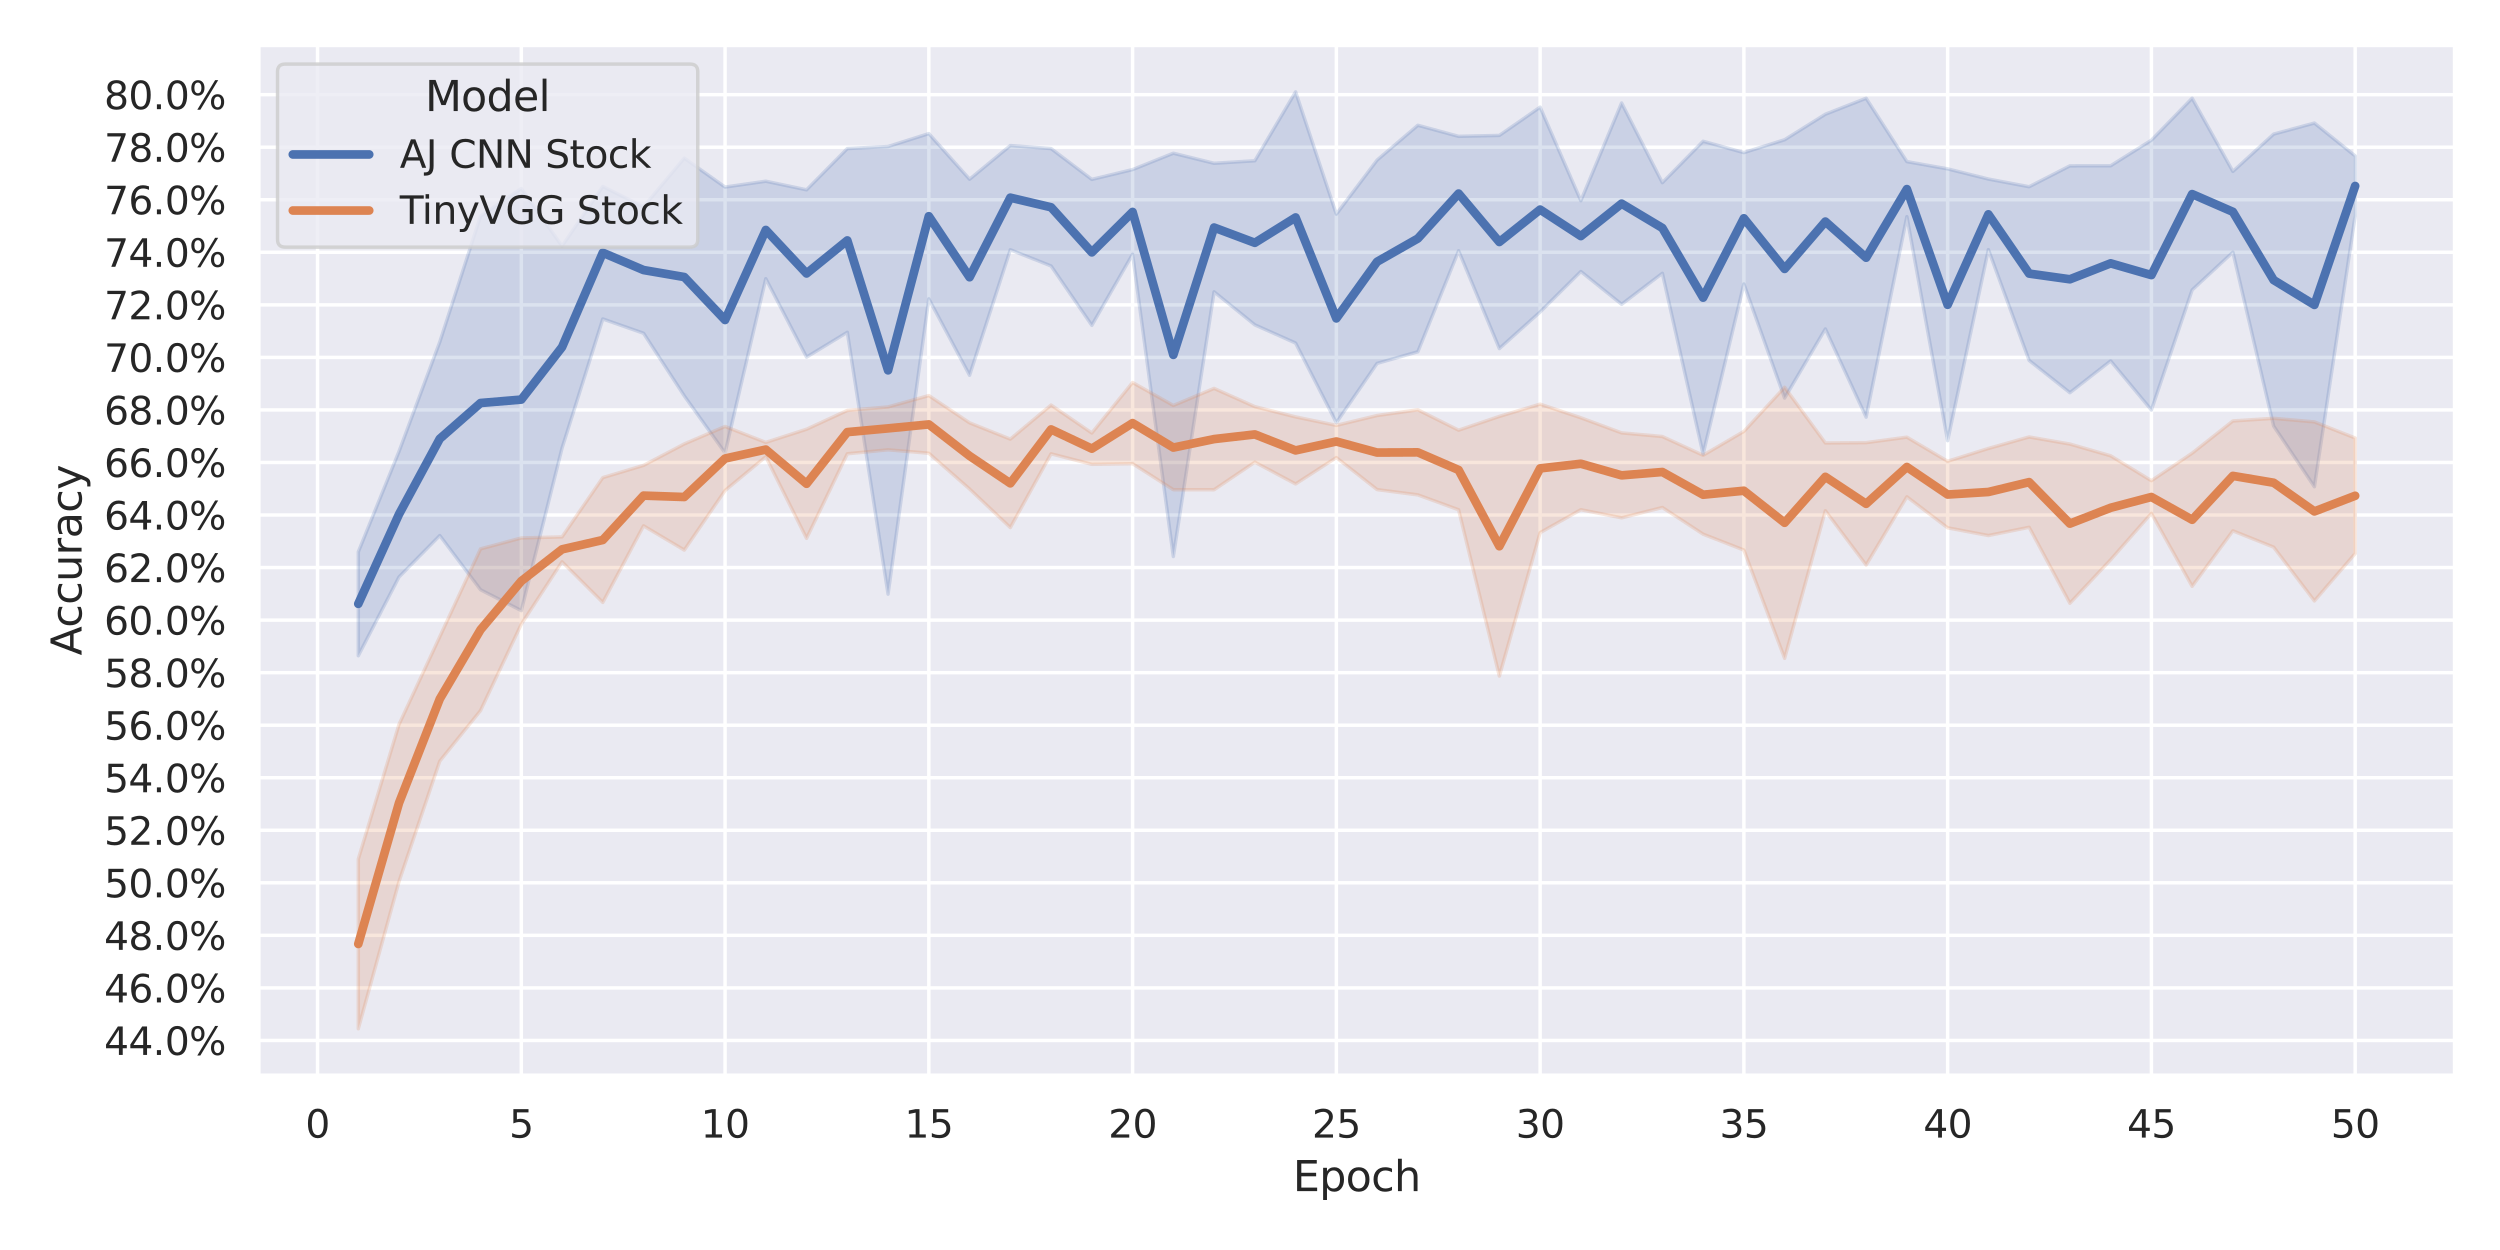 <?xml version="1.0" encoding="utf-8" standalone="no"?>
<!DOCTYPE svg PUBLIC "-//W3C//DTD SVG 1.1//EN"
  "http://www.w3.org/Graphics/SVG/1.1/DTD/svg11.dtd">
<svg xmlns:xlink="http://www.w3.org/1999/xlink" width="720pt" height="360pt" viewBox="0 0 720 360" xmlns="http://www.w3.org/2000/svg" version="1.1">
 <defs>
  <style type="text/css">*{stroke-linejoin: round; stroke-linecap: butt}</style>
 </defs>
 <g id="figure_1">
  <g id="patch_1">
   <path d="M 0 360 
L 720 360 
L 720 0 
L 0 0 
z
" style="fill: #ffffff"/>
  </g>
  <g id="axes_1">
   <g id="patch_2">
    <path d="M 74.43 309.78 
L 707.04 309.78 
L 707.04 12.96 
L 74.43 12.96 
z
" style="fill: #eaeaf2"/>
   </g>
   <g id="matplotlib.axis_1">
    <g id="xtick_1">
     <g id="line2d_1">
      <path d="M 91.448 309.78 
L 91.448 12.96 
" clip-path="url(#p3204788c62)" style="fill: none; stroke: #ffffff; stroke-linecap: round"/>
     </g>
     <g id="text_1">
      <!-- 0 -->
      <g style="fill: #262626" transform="translate(87.949 327.638) scale(0.11 -0.11)">
       <defs>
        <path id="DejaVuSans-30" d="M 2034 4250 
Q 1547 4250 1301 3770 
Q 1056 3291 1056 2328 
Q 1056 1369 1301 889 
Q 1547 409 2034 409 
Q 2525 409 2770 889 
Q 3016 1369 3016 2328 
Q 3016 3291 2770 3770 
Q 2525 4250 2034 4250 
z
M 2034 4750 
Q 2819 4750 3233 4129 
Q 3647 3509 3647 2328 
Q 3647 1150 3233 529 
Q 2819 -91 2034 -91 
Q 1250 -91 836 529 
Q 422 1150 422 2328 
Q 422 3509 836 4129 
Q 1250 4750 2034 4750 
z
" transform="scale(0.016)"/>
       </defs>
       <use xlink:href="#DejaVuSans-30"/>
      </g>
     </g>
    </g>
    <g id="xtick_2">
     <g id="line2d_2">
      <path d="M 150.132 309.78 
L 150.132 12.96 
" clip-path="url(#p3204788c62)" style="fill: none; stroke: #ffffff; stroke-linecap: round"/>
     </g>
     <g id="text_2">
      <!-- 5 -->
      <g style="fill: #262626" transform="translate(146.633 327.638) scale(0.11 -0.11)">
       <defs>
        <path id="DejaVuSans-35" d="M 691 4666 
L 3169 4666 
L 3169 4134 
L 1269 4134 
L 1269 2991 
Q 1406 3038 1543 3061 
Q 1681 3084 1819 3084 
Q 2600 3084 3056 2656 
Q 3513 2228 3513 1497 
Q 3513 744 3044 326 
Q 2575 -91 1722 -91 
Q 1428 -91 1123 -41 
Q 819 9 494 109 
L 494 744 
Q 775 591 1075 516 
Q 1375 441 1709 441 
Q 2250 441 2565 725 
Q 2881 1009 2881 1497 
Q 2881 1984 2565 2268 
Q 2250 2553 1709 2553 
Q 1456 2553 1204 2497 
Q 953 2441 691 2322 
L 691 4666 
z
" transform="scale(0.016)"/>
       </defs>
       <use xlink:href="#DejaVuSans-35"/>
      </g>
     </g>
    </g>
    <g id="xtick_3">
     <g id="line2d_3">
      <path d="M 208.816 309.78 
L 208.816 12.96 
" clip-path="url(#p3204788c62)" style="fill: none; stroke: #ffffff; stroke-linecap: round"/>
     </g>
     <g id="text_3">
      <!-- 10 -->
      <g style="fill: #262626" transform="translate(201.817 327.638) scale(0.11 -0.11)">
       <defs>
        <path id="DejaVuSans-31" d="M 794 531 
L 1825 531 
L 1825 4091 
L 703 3866 
L 703 4441 
L 1819 4666 
L 2450 4666 
L 2450 531 
L 3481 531 
L 3481 0 
L 794 0 
L 794 531 
z
" transform="scale(0.016)"/>
       </defs>
       <use xlink:href="#DejaVuSans-31"/>
       <use xlink:href="#DejaVuSans-30" x="63.623"/>
      </g>
     </g>
    </g>
    <g id="xtick_4">
     <g id="line2d_4">
      <path d="M 267.499 309.78 
L 267.499 12.96 
" clip-path="url(#p3204788c62)" style="fill: none; stroke: #ffffff; stroke-linecap: round"/>
     </g>
     <g id="text_4">
      <!-- 15 -->
      <g style="fill: #262626" transform="translate(260.501 327.638) scale(0.11 -0.11)">
       <use xlink:href="#DejaVuSans-31"/>
       <use xlink:href="#DejaVuSans-35" x="63.623"/>
      </g>
     </g>
    </g>
    <g id="xtick_5">
     <g id="line2d_5">
      <path d="M 326.183 309.78 
L 326.183 12.96 
" clip-path="url(#p3204788c62)" style="fill: none; stroke: #ffffff; stroke-linecap: round"/>
     </g>
     <g id="text_5">
      <!-- 20 -->
      <g style="fill: #262626" transform="translate(319.184 327.638) scale(0.11 -0.11)">
       <defs>
        <path id="DejaVuSans-32" d="M 1228 531 
L 3431 531 
L 3431 0 
L 469 0 
L 469 531 
Q 828 903 1448 1529 
Q 2069 2156 2228 2338 
Q 2531 2678 2651 2914 
Q 2772 3150 2772 3378 
Q 2772 3750 2511 3984 
Q 2250 4219 1831 4219 
Q 1534 4219 1204 4116 
Q 875 4013 500 3803 
L 500 4441 
Q 881 4594 1212 4672 
Q 1544 4750 1819 4750 
Q 2544 4750 2975 4387 
Q 3406 4025 3406 3419 
Q 3406 3131 3298 2873 
Q 3191 2616 2906 2266 
Q 2828 2175 2409 1742 
Q 1991 1309 1228 531 
z
" transform="scale(0.016)"/>
       </defs>
       <use xlink:href="#DejaVuSans-32"/>
       <use xlink:href="#DejaVuSans-30" x="63.623"/>
      </g>
     </g>
    </g>
    <g id="xtick_6">
     <g id="line2d_6">
      <path d="M 384.867 309.78 
L 384.867 12.96 
" clip-path="url(#p3204788c62)" style="fill: none; stroke: #ffffff; stroke-linecap: round"/>
     </g>
     <g id="text_6">
      <!-- 25 -->
      <g style="fill: #262626" transform="translate(377.868 327.638) scale(0.11 -0.11)">
       <use xlink:href="#DejaVuSans-32"/>
       <use xlink:href="#DejaVuSans-35" x="63.623"/>
      </g>
     </g>
    </g>
    <g id="xtick_7">
     <g id="line2d_7">
      <path d="M 443.55 309.78 
L 443.55 12.96 
" clip-path="url(#p3204788c62)" style="fill: none; stroke: #ffffff; stroke-linecap: round"/>
     </g>
     <g id="text_7">
      <!-- 30 -->
      <g style="fill: #262626" transform="translate(436.552 327.638) scale(0.11 -0.11)">
       <defs>
        <path id="DejaVuSans-33" d="M 2597 2516 
Q 3050 2419 3304 2112 
Q 3559 1806 3559 1356 
Q 3559 666 3084 287 
Q 2609 -91 1734 -91 
Q 1441 -91 1130 -33 
Q 819 25 488 141 
L 488 750 
Q 750 597 1062 519 
Q 1375 441 1716 441 
Q 2309 441 2620 675 
Q 2931 909 2931 1356 
Q 2931 1769 2642 2001 
Q 2353 2234 1838 2234 
L 1294 2234 
L 1294 2753 
L 1863 2753 
Q 2328 2753 2575 2939 
Q 2822 3125 2822 3475 
Q 2822 3834 2567 4026 
Q 2313 4219 1838 4219 
Q 1578 4219 1281 4162 
Q 984 4106 628 3988 
L 628 4550 
Q 988 4650 1302 4700 
Q 1616 4750 1894 4750 
Q 2613 4750 3031 4423 
Q 3450 4097 3450 3541 
Q 3450 3153 3228 2886 
Q 3006 2619 2597 2516 
z
" transform="scale(0.016)"/>
       </defs>
       <use xlink:href="#DejaVuSans-33"/>
       <use xlink:href="#DejaVuSans-30" x="63.623"/>
      </g>
     </g>
    </g>
    <g id="xtick_8">
     <g id="line2d_8">
      <path d="M 502.234 309.78 
L 502.234 12.96 
" clip-path="url(#p3204788c62)" style="fill: none; stroke: #ffffff; stroke-linecap: round"/>
     </g>
     <g id="text_8">
      <!-- 35 -->
      <g style="fill: #262626" transform="translate(495.235 327.638) scale(0.11 -0.11)">
       <use xlink:href="#DejaVuSans-33"/>
       <use xlink:href="#DejaVuSans-35" x="63.623"/>
      </g>
     </g>
    </g>
    <g id="xtick_9">
     <g id="line2d_9">
      <path d="M 560.918 309.78 
L 560.918 12.96 
" clip-path="url(#p3204788c62)" style="fill: none; stroke: #ffffff; stroke-linecap: round"/>
     </g>
     <g id="text_9">
      <!-- 40 -->
      <g style="fill: #262626" transform="translate(553.919 327.638) scale(0.11 -0.11)">
       <defs>
        <path id="DejaVuSans-34" d="M 2419 4116 
L 825 1625 
L 2419 1625 
L 2419 4116 
z
M 2253 4666 
L 3047 4666 
L 3047 1625 
L 3713 1625 
L 3713 1100 
L 3047 1100 
L 3047 0 
L 2419 0 
L 2419 1100 
L 313 1100 
L 313 1709 
L 2253 4666 
z
" transform="scale(0.016)"/>
       </defs>
       <use xlink:href="#DejaVuSans-34"/>
       <use xlink:href="#DejaVuSans-30" x="63.623"/>
      </g>
     </g>
    </g>
    <g id="xtick_10">
     <g id="line2d_10">
      <path d="M 619.601 309.78 
L 619.601 12.96 
" clip-path="url(#p3204788c62)" style="fill: none; stroke: #ffffff; stroke-linecap: round"/>
     </g>
     <g id="text_10">
      <!-- 45 -->
      <g style="fill: #262626" transform="translate(612.603 327.638) scale(0.11 -0.11)">
       <use xlink:href="#DejaVuSans-34"/>
       <use xlink:href="#DejaVuSans-35" x="63.623"/>
      </g>
     </g>
    </g>
    <g id="xtick_11">
     <g id="line2d_11">
      <path d="M 678.285 309.78 
L 678.285 12.96 
" clip-path="url(#p3204788c62)" style="fill: none; stroke: #ffffff; stroke-linecap: round"/>
     </g>
     <g id="text_11">
      <!-- 50 -->
      <g style="fill: #262626" transform="translate(671.286 327.638) scale(0.11 -0.11)">
       <use xlink:href="#DejaVuSans-35"/>
       <use xlink:href="#DejaVuSans-30" x="63.623"/>
      </g>
     </g>
    </g>
    <g id="text_12">
     <!-- Epoch -->
     <g style="fill: #262626" transform="translate(372.362 343.044) scale(0.12 -0.12)">
      <defs>
       <path id="DejaVuSans-45" d="M 628 4666 
L 3578 4666 
L 3578 4134 
L 1259 4134 
L 1259 2753 
L 3481 2753 
L 3481 2222 
L 1259 2222 
L 1259 531 
L 3634 531 
L 3634 0 
L 628 0 
L 628 4666 
z
" transform="scale(0.016)"/>
       <path id="DejaVuSans-70" d="M 1159 525 
L 1159 -1331 
L 581 -1331 
L 581 3500 
L 1159 3500 
L 1159 2969 
Q 1341 3281 1617 3432 
Q 1894 3584 2278 3584 
Q 2916 3584 3314 3078 
Q 3713 2572 3713 1747 
Q 3713 922 3314 415 
Q 2916 -91 2278 -91 
Q 1894 -91 1617 61 
Q 1341 213 1159 525 
z
M 3116 1747 
Q 3116 2381 2855 2742 
Q 2594 3103 2138 3103 
Q 1681 3103 1420 2742 
Q 1159 2381 1159 1747 
Q 1159 1113 1420 752 
Q 1681 391 2138 391 
Q 2594 391 2855 752 
Q 3116 1113 3116 1747 
z
" transform="scale(0.016)"/>
       <path id="DejaVuSans-6f" d="M 1959 3097 
Q 1497 3097 1228 2736 
Q 959 2375 959 1747 
Q 959 1119 1226 758 
Q 1494 397 1959 397 
Q 2419 397 2687 759 
Q 2956 1122 2956 1747 
Q 2956 2369 2687 2733 
Q 2419 3097 1959 3097 
z
M 1959 3584 
Q 2709 3584 3137 3096 
Q 3566 2609 3566 1747 
Q 3566 888 3137 398 
Q 2709 -91 1959 -91 
Q 1206 -91 779 398 
Q 353 888 353 1747 
Q 353 2609 779 3096 
Q 1206 3584 1959 3584 
z
" transform="scale(0.016)"/>
       <path id="DejaVuSans-63" d="M 3122 3366 
L 3122 2828 
Q 2878 2963 2633 3030 
Q 2388 3097 2138 3097 
Q 1578 3097 1268 2742 
Q 959 2388 959 1747 
Q 959 1106 1268 751 
Q 1578 397 2138 397 
Q 2388 397 2633 464 
Q 2878 531 3122 666 
L 3122 134 
Q 2881 22 2623 -34 
Q 2366 -91 2075 -91 
Q 1284 -91 818 406 
Q 353 903 353 1747 
Q 353 2603 823 3093 
Q 1294 3584 2113 3584 
Q 2378 3584 2631 3529 
Q 2884 3475 3122 3366 
z
" transform="scale(0.016)"/>
       <path id="DejaVuSans-68" d="M 3513 2113 
L 3513 0 
L 2938 0 
L 2938 2094 
Q 2938 2591 2744 2837 
Q 2550 3084 2163 3084 
Q 1697 3084 1428 2787 
Q 1159 2491 1159 1978 
L 1159 0 
L 581 0 
L 581 4863 
L 1159 4863 
L 1159 2956 
Q 1366 3272 1645 3428 
Q 1925 3584 2291 3584 
Q 2894 3584 3203 3211 
Q 3513 2838 3513 2113 
z
" transform="scale(0.016)"/>
      </defs>
      <use xlink:href="#DejaVuSans-45"/>
      <use xlink:href="#DejaVuSans-70" x="63.184"/>
      <use xlink:href="#DejaVuSans-6f" x="126.66"/>
      <use xlink:href="#DejaVuSans-63" x="187.842"/>
      <use xlink:href="#DejaVuSans-68" x="242.822"/>
     </g>
    </g>
   </g>
   <g id="matplotlib.axis_2">
    <g id="ytick_1">
     <g id="line2d_12">
      <path d="M 74.43 299.649 
L 707.04 299.649 
" clip-path="url(#p3204788c62)" style="fill: none; stroke: #ffffff; stroke-linecap: round"/>
     </g>
     <g id="text_13">
      <!-- 44.0% -->
      <g style="fill: #262626" transform="translate(29.986 303.828) scale(0.11 -0.11)">
       <defs>
        <path id="DejaVuSans-2e" d="M 684 794 
L 1344 794 
L 1344 0 
L 684 0 
L 684 794 
z
" transform="scale(0.016)"/>
        <path id="DejaVuSans-25" d="M 4653 2053 
Q 4381 2053 4226 1822 
Q 4072 1591 4072 1178 
Q 4072 772 4226 539 
Q 4381 306 4653 306 
Q 4919 306 5073 539 
Q 5228 772 5228 1178 
Q 5228 1588 5073 1820 
Q 4919 2053 4653 2053 
z
M 4653 2450 
Q 5147 2450 5437 2106 
Q 5728 1763 5728 1178 
Q 5728 594 5436 251 
Q 5144 -91 4653 -91 
Q 4153 -91 3862 251 
Q 3572 594 3572 1178 
Q 3572 1766 3864 2108 
Q 4156 2450 4653 2450 
z
M 1428 4353 
Q 1159 4353 1004 4120 
Q 850 3888 850 3481 
Q 850 3069 1003 2837 
Q 1156 2606 1428 2606 
Q 1700 2606 1854 2837 
Q 2009 3069 2009 3481 
Q 2009 3884 1853 4118 
Q 1697 4353 1428 4353 
z
M 4250 4750 
L 4750 4750 
L 1831 -91 
L 1331 -91 
L 4250 4750 
z
M 1428 4750 
Q 1922 4750 2215 4408 
Q 2509 4066 2509 3481 
Q 2509 2891 2217 2550 
Q 1925 2209 1428 2209 
Q 931 2209 642 2551 
Q 353 2894 353 3481 
Q 353 4063 643 4406 
Q 934 4750 1428 4750 
z
" transform="scale(0.016)"/>
       </defs>
       <use xlink:href="#DejaVuSans-34"/>
       <use xlink:href="#DejaVuSans-34" x="63.623"/>
       <use xlink:href="#DejaVuSans-2e" x="127.246"/>
       <use xlink:href="#DejaVuSans-30" x="159.033"/>
       <use xlink:href="#DejaVuSans-25" x="222.656"/>
      </g>
     </g>
    </g>
    <g id="ytick_2">
     <g id="line2d_13">
      <path d="M 74.43 284.516 
L 707.04 284.516 
" clip-path="url(#p3204788c62)" style="fill: none; stroke: #ffffff; stroke-linecap: round"/>
     </g>
     <g id="text_14">
      <!-- 46.0% -->
      <g style="fill: #262626" transform="translate(29.986 288.696) scale(0.11 -0.11)">
       <defs>
        <path id="DejaVuSans-36" d="M 2113 2584 
Q 1688 2584 1439 2293 
Q 1191 2003 1191 1497 
Q 1191 994 1439 701 
Q 1688 409 2113 409 
Q 2538 409 2786 701 
Q 3034 994 3034 1497 
Q 3034 2003 2786 2293 
Q 2538 2584 2113 2584 
z
M 3366 4563 
L 3366 3988 
Q 3128 4100 2886 4159 
Q 2644 4219 2406 4219 
Q 1781 4219 1451 3797 
Q 1122 3375 1075 2522 
Q 1259 2794 1537 2939 
Q 1816 3084 2150 3084 
Q 2853 3084 3261 2657 
Q 3669 2231 3669 1497 
Q 3669 778 3244 343 
Q 2819 -91 2113 -91 
Q 1303 -91 875 529 
Q 447 1150 447 2328 
Q 447 3434 972 4092 
Q 1497 4750 2381 4750 
Q 2619 4750 2861 4703 
Q 3103 4656 3366 4563 
z
" transform="scale(0.016)"/>
       </defs>
       <use xlink:href="#DejaVuSans-34"/>
       <use xlink:href="#DejaVuSans-36" x="63.623"/>
       <use xlink:href="#DejaVuSans-2e" x="127.246"/>
       <use xlink:href="#DejaVuSans-30" x="159.033"/>
       <use xlink:href="#DejaVuSans-25" x="222.656"/>
      </g>
     </g>
    </g>
    <g id="ytick_3">
     <g id="line2d_14">
      <path d="M 74.43 269.384 
L 707.04 269.384 
" clip-path="url(#p3204788c62)" style="fill: none; stroke: #ffffff; stroke-linecap: round"/>
     </g>
     <g id="text_15">
      <!-- 48.0% -->
      <g style="fill: #262626" transform="translate(29.986 273.563) scale(0.11 -0.11)">
       <defs>
        <path id="DejaVuSans-38" d="M 2034 2216 
Q 1584 2216 1326 1975 
Q 1069 1734 1069 1313 
Q 1069 891 1326 650 
Q 1584 409 2034 409 
Q 2484 409 2743 651 
Q 3003 894 3003 1313 
Q 3003 1734 2745 1975 
Q 2488 2216 2034 2216 
z
M 1403 2484 
Q 997 2584 770 2862 
Q 544 3141 544 3541 
Q 544 4100 942 4425 
Q 1341 4750 2034 4750 
Q 2731 4750 3128 4425 
Q 3525 4100 3525 3541 
Q 3525 3141 3298 2862 
Q 3072 2584 2669 2484 
Q 3125 2378 3379 2068 
Q 3634 1759 3634 1313 
Q 3634 634 3220 271 
Q 2806 -91 2034 -91 
Q 1263 -91 848 271 
Q 434 634 434 1313 
Q 434 1759 690 2068 
Q 947 2378 1403 2484 
z
M 1172 3481 
Q 1172 3119 1398 2916 
Q 1625 2713 2034 2713 
Q 2441 2713 2670 2916 
Q 2900 3119 2900 3481 
Q 2900 3844 2670 4047 
Q 2441 4250 2034 4250 
Q 1625 4250 1398 4047 
Q 1172 3844 1172 3481 
z
" transform="scale(0.016)"/>
       </defs>
       <use xlink:href="#DejaVuSans-34"/>
       <use xlink:href="#DejaVuSans-38" x="63.623"/>
       <use xlink:href="#DejaVuSans-2e" x="127.246"/>
       <use xlink:href="#DejaVuSans-30" x="159.033"/>
       <use xlink:href="#DejaVuSans-25" x="222.656"/>
      </g>
     </g>
    </g>
    <g id="ytick_4">
     <g id="line2d_15">
      <path d="M 74.43 254.251 
L 707.04 254.251 
" clip-path="url(#p3204788c62)" style="fill: none; stroke: #ffffff; stroke-linecap: round"/>
     </g>
     <g id="text_16">
      <!-- 50.0% -->
      <g style="fill: #262626" transform="translate(29.986 258.431) scale(0.11 -0.11)">
       <use xlink:href="#DejaVuSans-35"/>
       <use xlink:href="#DejaVuSans-30" x="63.623"/>
       <use xlink:href="#DejaVuSans-2e" x="127.246"/>
       <use xlink:href="#DejaVuSans-30" x="159.033"/>
       <use xlink:href="#DejaVuSans-25" x="222.656"/>
      </g>
     </g>
    </g>
    <g id="ytick_5">
     <g id="line2d_16">
      <path d="M 74.43 239.119 
L 707.04 239.119 
" clip-path="url(#p3204788c62)" style="fill: none; stroke: #ffffff; stroke-linecap: round"/>
     </g>
     <g id="text_17">
      <!-- 52.0% -->
      <g style="fill: #262626" transform="translate(29.986 243.298) scale(0.11 -0.11)">
       <use xlink:href="#DejaVuSans-35"/>
       <use xlink:href="#DejaVuSans-32" x="63.623"/>
       <use xlink:href="#DejaVuSans-2e" x="127.246"/>
       <use xlink:href="#DejaVuSans-30" x="159.033"/>
       <use xlink:href="#DejaVuSans-25" x="222.656"/>
      </g>
     </g>
    </g>
    <g id="ytick_6">
     <g id="line2d_17">
      <path d="M 74.43 223.986 
L 707.04 223.986 
" clip-path="url(#p3204788c62)" style="fill: none; stroke: #ffffff; stroke-linecap: round"/>
     </g>
     <g id="text_18">
      <!-- 54.0% -->
      <g style="fill: #262626" transform="translate(29.986 228.165) scale(0.11 -0.11)">
       <use xlink:href="#DejaVuSans-35"/>
       <use xlink:href="#DejaVuSans-34" x="63.623"/>
       <use xlink:href="#DejaVuSans-2e" x="127.246"/>
       <use xlink:href="#DejaVuSans-30" x="159.033"/>
       <use xlink:href="#DejaVuSans-25" x="222.656"/>
      </g>
     </g>
    </g>
    <g id="ytick_7">
     <g id="line2d_18">
      <path d="M 74.43 208.854 
L 707.04 208.854 
" clip-path="url(#p3204788c62)" style="fill: none; stroke: #ffffff; stroke-linecap: round"/>
     </g>
     <g id="text_19">
      <!-- 56.0% -->
      <g style="fill: #262626" transform="translate(29.986 213.033) scale(0.11 -0.11)">
       <use xlink:href="#DejaVuSans-35"/>
       <use xlink:href="#DejaVuSans-36" x="63.623"/>
       <use xlink:href="#DejaVuSans-2e" x="127.246"/>
       <use xlink:href="#DejaVuSans-30" x="159.033"/>
       <use xlink:href="#DejaVuSans-25" x="222.656"/>
      </g>
     </g>
    </g>
    <g id="ytick_8">
     <g id="line2d_19">
      <path d="M 74.43 193.721 
L 707.04 193.721 
" clip-path="url(#p3204788c62)" style="fill: none; stroke: #ffffff; stroke-linecap: round"/>
     </g>
     <g id="text_20">
      <!-- 58.0% -->
      <g style="fill: #262626" transform="translate(29.986 197.9) scale(0.11 -0.11)">
       <use xlink:href="#DejaVuSans-35"/>
       <use xlink:href="#DejaVuSans-38" x="63.623"/>
       <use xlink:href="#DejaVuSans-2e" x="127.246"/>
       <use xlink:href="#DejaVuSans-30" x="159.033"/>
       <use xlink:href="#DejaVuSans-25" x="222.656"/>
      </g>
     </g>
    </g>
    <g id="ytick_9">
     <g id="line2d_20">
      <path d="M 74.43 178.589 
L 707.04 178.589 
" clip-path="url(#p3204788c62)" style="fill: none; stroke: #ffffff; stroke-linecap: round"/>
     </g>
     <g id="text_21">
      <!-- 60.0% -->
      <g style="fill: #262626" transform="translate(29.986 182.768) scale(0.11 -0.11)">
       <use xlink:href="#DejaVuSans-36"/>
       <use xlink:href="#DejaVuSans-30" x="63.623"/>
       <use xlink:href="#DejaVuSans-2e" x="127.246"/>
       <use xlink:href="#DejaVuSans-30" x="159.033"/>
       <use xlink:href="#DejaVuSans-25" x="222.656"/>
      </g>
     </g>
    </g>
    <g id="ytick_10">
     <g id="line2d_21">
      <path d="M 74.43 163.456 
L 707.04 163.456 
" clip-path="url(#p3204788c62)" style="fill: none; stroke: #ffffff; stroke-linecap: round"/>
     </g>
     <g id="text_22">
      <!-- 62.0% -->
      <g style="fill: #262626" transform="translate(29.986 167.635) scale(0.11 -0.11)">
       <use xlink:href="#DejaVuSans-36"/>
       <use xlink:href="#DejaVuSans-32" x="63.623"/>
       <use xlink:href="#DejaVuSans-2e" x="127.246"/>
       <use xlink:href="#DejaVuSans-30" x="159.033"/>
       <use xlink:href="#DejaVuSans-25" x="222.656"/>
      </g>
     </g>
    </g>
    <g id="ytick_11">
     <g id="line2d_22">
      <path d="M 74.43 148.324 
L 707.04 148.324 
" clip-path="url(#p3204788c62)" style="fill: none; stroke: #ffffff; stroke-linecap: round"/>
     </g>
     <g id="text_23">
      <!-- 64.0% -->
      <g style="fill: #262626" transform="translate(29.986 152.503) scale(0.11 -0.11)">
       <use xlink:href="#DejaVuSans-36"/>
       <use xlink:href="#DejaVuSans-34" x="63.623"/>
       <use xlink:href="#DejaVuSans-2e" x="127.246"/>
       <use xlink:href="#DejaVuSans-30" x="159.033"/>
       <use xlink:href="#DejaVuSans-25" x="222.656"/>
      </g>
     </g>
    </g>
    <g id="ytick_12">
     <g id="line2d_23">
      <path d="M 74.43 133.191 
L 707.04 133.191 
" clip-path="url(#p3204788c62)" style="fill: none; stroke: #ffffff; stroke-linecap: round"/>
     </g>
     <g id="text_24">
      <!-- 66.0% -->
      <g style="fill: #262626" transform="translate(29.986 137.37) scale(0.11 -0.11)">
       <use xlink:href="#DejaVuSans-36"/>
       <use xlink:href="#DejaVuSans-36" x="63.623"/>
       <use xlink:href="#DejaVuSans-2e" x="127.246"/>
       <use xlink:href="#DejaVuSans-30" x="159.033"/>
       <use xlink:href="#DejaVuSans-25" x="222.656"/>
      </g>
     </g>
    </g>
    <g id="ytick_13">
     <g id="line2d_24">
      <path d="M 74.43 118.058 
L 707.04 118.058 
" clip-path="url(#p3204788c62)" style="fill: none; stroke: #ffffff; stroke-linecap: round"/>
     </g>
     <g id="text_25">
      <!-- 68.0% -->
      <g style="fill: #262626" transform="translate(29.986 122.238) scale(0.11 -0.11)">
       <use xlink:href="#DejaVuSans-36"/>
       <use xlink:href="#DejaVuSans-38" x="63.623"/>
       <use xlink:href="#DejaVuSans-2e" x="127.246"/>
       <use xlink:href="#DejaVuSans-30" x="159.033"/>
       <use xlink:href="#DejaVuSans-25" x="222.656"/>
      </g>
     </g>
    </g>
    <g id="ytick_14">
     <g id="line2d_25">
      <path d="M 74.43 102.926 
L 707.04 102.926 
" clip-path="url(#p3204788c62)" style="fill: none; stroke: #ffffff; stroke-linecap: round"/>
     </g>
     <g id="text_26">
      <!-- 70.0% -->
      <g style="fill: #262626" transform="translate(29.986 107.105) scale(0.11 -0.11)">
       <defs>
        <path id="DejaVuSans-37" d="M 525 4666 
L 3525 4666 
L 3525 4397 
L 1831 0 
L 1172 0 
L 2766 4134 
L 525 4134 
L 525 4666 
z
" transform="scale(0.016)"/>
       </defs>
       <use xlink:href="#DejaVuSans-37"/>
       <use xlink:href="#DejaVuSans-30" x="63.623"/>
       <use xlink:href="#DejaVuSans-2e" x="127.246"/>
       <use xlink:href="#DejaVuSans-30" x="159.033"/>
       <use xlink:href="#DejaVuSans-25" x="222.656"/>
      </g>
     </g>
    </g>
    <g id="ytick_15">
     <g id="line2d_26">
      <path d="M 74.43 87.793 
L 707.04 87.793 
" clip-path="url(#p3204788c62)" style="fill: none; stroke: #ffffff; stroke-linecap: round"/>
     </g>
     <g id="text_27">
      <!-- 72.0% -->
      <g style="fill: #262626" transform="translate(29.986 91.972) scale(0.11 -0.11)">
       <use xlink:href="#DejaVuSans-37"/>
       <use xlink:href="#DejaVuSans-32" x="63.623"/>
       <use xlink:href="#DejaVuSans-2e" x="127.246"/>
       <use xlink:href="#DejaVuSans-30" x="159.033"/>
       <use xlink:href="#DejaVuSans-25" x="222.656"/>
      </g>
     </g>
    </g>
    <g id="ytick_16">
     <g id="line2d_27">
      <path d="M 74.43 72.661 
L 707.04 72.661 
" clip-path="url(#p3204788c62)" style="fill: none; stroke: #ffffff; stroke-linecap: round"/>
     </g>
     <g id="text_28">
      <!-- 74.0% -->
      <g style="fill: #262626" transform="translate(29.986 76.84) scale(0.11 -0.11)">
       <use xlink:href="#DejaVuSans-37"/>
       <use xlink:href="#DejaVuSans-34" x="63.623"/>
       <use xlink:href="#DejaVuSans-2e" x="127.246"/>
       <use xlink:href="#DejaVuSans-30" x="159.033"/>
       <use xlink:href="#DejaVuSans-25" x="222.656"/>
      </g>
     </g>
    </g>
    <g id="ytick_17">
     <g id="line2d_28">
      <path d="M 74.43 57.528 
L 707.04 57.528 
" clip-path="url(#p3204788c62)" style="fill: none; stroke: #ffffff; stroke-linecap: round"/>
     </g>
     <g id="text_29">
      <!-- 76.0% -->
      <g style="fill: #262626" transform="translate(29.986 61.707) scale(0.11 -0.11)">
       <use xlink:href="#DejaVuSans-37"/>
       <use xlink:href="#DejaVuSans-36" x="63.623"/>
       <use xlink:href="#DejaVuSans-2e" x="127.246"/>
       <use xlink:href="#DejaVuSans-30" x="159.033"/>
       <use xlink:href="#DejaVuSans-25" x="222.656"/>
      </g>
     </g>
    </g>
    <g id="ytick_18">
     <g id="line2d_29">
      <path d="M 74.43 42.396 
L 707.04 42.396 
" clip-path="url(#p3204788c62)" style="fill: none; stroke: #ffffff; stroke-linecap: round"/>
     </g>
     <g id="text_30">
      <!-- 78.0% -->
      <g style="fill: #262626" transform="translate(29.986 46.575) scale(0.11 -0.11)">
       <use xlink:href="#DejaVuSans-37"/>
       <use xlink:href="#DejaVuSans-38" x="63.623"/>
       <use xlink:href="#DejaVuSans-2e" x="127.246"/>
       <use xlink:href="#DejaVuSans-30" x="159.033"/>
       <use xlink:href="#DejaVuSans-25" x="222.656"/>
      </g>
     </g>
    </g>
    <g id="ytick_19">
     <g id="line2d_30">
      <path d="M 74.43 27.263 
L 707.04 27.263 
" clip-path="url(#p3204788c62)" style="fill: none; stroke: #ffffff; stroke-linecap: round"/>
     </g>
     <g id="text_31">
      <!-- 80.0% -->
      <g style="fill: #262626" transform="translate(29.986 31.442) scale(0.11 -0.11)">
       <use xlink:href="#DejaVuSans-38"/>
       <use xlink:href="#DejaVuSans-30" x="63.623"/>
       <use xlink:href="#DejaVuSans-2e" x="127.246"/>
       <use xlink:href="#DejaVuSans-30" x="159.033"/>
       <use xlink:href="#DejaVuSans-25" x="222.656"/>
      </g>
     </g>
    </g>
    <g id="text_32">
     <!-- Accuracy -->
     <g style="fill: #262626" transform="translate(23.49 188.764) rotate(-90) scale(0.12 -0.12)">
      <defs>
       <path id="DejaVuSans-41" d="M 2188 4044 
L 1331 1722 
L 3047 1722 
L 2188 4044 
z
M 1831 4666 
L 2547 4666 
L 4325 0 
L 3669 0 
L 3244 1197 
L 1141 1197 
L 716 0 
L 50 0 
L 1831 4666 
z
" transform="scale(0.016)"/>
       <path id="DejaVuSans-75" d="M 544 1381 
L 544 3500 
L 1119 3500 
L 1119 1403 
Q 1119 906 1312 657 
Q 1506 409 1894 409 
Q 2359 409 2629 706 
Q 2900 1003 2900 1516 
L 2900 3500 
L 3475 3500 
L 3475 0 
L 2900 0 
L 2900 538 
Q 2691 219 2414 64 
Q 2138 -91 1772 -91 
Q 1169 -91 856 284 
Q 544 659 544 1381 
z
M 1991 3584 
L 1991 3584 
z
" transform="scale(0.016)"/>
       <path id="DejaVuSans-72" d="M 2631 2963 
Q 2534 3019 2420 3045 
Q 2306 3072 2169 3072 
Q 1681 3072 1420 2755 
Q 1159 2438 1159 1844 
L 1159 0 
L 581 0 
L 581 3500 
L 1159 3500 
L 1159 2956 
Q 1341 3275 1631 3429 
Q 1922 3584 2338 3584 
Q 2397 3584 2469 3576 
Q 2541 3569 2628 3553 
L 2631 2963 
z
" transform="scale(0.016)"/>
       <path id="DejaVuSans-61" d="M 2194 1759 
Q 1497 1759 1228 1600 
Q 959 1441 959 1056 
Q 959 750 1161 570 
Q 1363 391 1709 391 
Q 2188 391 2477 730 
Q 2766 1069 2766 1631 
L 2766 1759 
L 2194 1759 
z
M 3341 1997 
L 3341 0 
L 2766 0 
L 2766 531 
Q 2569 213 2275 61 
Q 1981 -91 1556 -91 
Q 1019 -91 701 211 
Q 384 513 384 1019 
Q 384 1609 779 1909 
Q 1175 2209 1959 2209 
L 2766 2209 
L 2766 2266 
Q 2766 2663 2505 2880 
Q 2244 3097 1772 3097 
Q 1472 3097 1187 3025 
Q 903 2953 641 2809 
L 641 3341 
Q 956 3463 1253 3523 
Q 1550 3584 1831 3584 
Q 2591 3584 2966 3190 
Q 3341 2797 3341 1997 
z
" transform="scale(0.016)"/>
       <path id="DejaVuSans-79" d="M 2059 -325 
Q 1816 -950 1584 -1140 
Q 1353 -1331 966 -1331 
L 506 -1331 
L 506 -850 
L 844 -850 
Q 1081 -850 1212 -737 
Q 1344 -625 1503 -206 
L 1606 56 
L 191 3500 
L 800 3500 
L 1894 763 
L 2988 3500 
L 3597 3500 
L 2059 -325 
z
" transform="scale(0.016)"/>
      </defs>
      <use xlink:href="#DejaVuSans-41"/>
      <use xlink:href="#DejaVuSans-63" x="66.658"/>
      <use xlink:href="#DejaVuSans-63" x="121.639"/>
      <use xlink:href="#DejaVuSans-75" x="176.619"/>
      <use xlink:href="#DejaVuSans-72" x="239.998"/>
      <use xlink:href="#DejaVuSans-61" x="281.111"/>
      <use xlink:href="#DejaVuSans-63" x="342.391"/>
      <use xlink:href="#DejaVuSans-79" x="397.371"/>
     </g>
    </g>
   </g>
   <g id="PolyCollection_1">
    <defs>
     <path id="m5bb3c69a1b" d="M 103.185 -201.047 
L 103.185 -171.147 
L 114.922 -193.839 
L 126.658 -205.759 
L 138.395 -190.143 
L 150.132 -184.139 
L 161.869 -230.947 
L 173.605 -268.14 
L 185.342 -264.021 
L 197.079 -245.972 
L 208.816 -229.556 
L 220.552 -279.735 
L 232.289 -257.144 
L 244.026 -264.297 
L 255.763 -188.885 
L 267.499 -273.931 
L 279.236 -251.924 
L 290.973 -288.066 
L 302.709 -283.392 
L 314.446 -266.299 
L 326.183 -286.759 
L 337.92 -199.72 
L 349.656 -275.954 
L 361.393 -266.44 
L 373.13 -261.197 
L 384.867 -238.271 
L 396.603 -255.345 
L 408.34 -258.688 
L 420.077 -287.769 
L 431.814 -259.61 
L 443.55 -270.146 
L 455.287 -281.804 
L 467.024 -272.355 
L 478.761 -281.287 
L 490.497 -229.237 
L 502.234 -278.212 
L 513.971 -245.353 
L 525.707 -265.262 
L 537.444 -239.861 
L 549.181 -297.611 
L 560.918 -233.077 
L 572.654 -288.107 
L 584.391 -256.193 
L 596.128 -246.896 
L 607.865 -256.055 
L 619.601 -241.921 
L 631.338 -276.484 
L 643.075 -287.357 
L 654.812 -237.293 
L 666.548 -219.814 
L 678.285 -297.772 
L 678.285 -315.095 
L 678.285 -315.095 
L 666.548 -324.563 
L 654.812 -321.381 
L 643.075 -310.63 
L 631.338 -331.716 
L 619.601 -319.621 
L 607.865 -312.258 
L 596.128 -312.237 
L 584.391 -306.22 
L 572.654 -308.437 
L 560.918 -311.367 
L 549.181 -313.459 
L 537.444 -331.704 
L 525.707 -327.103 
L 513.971 -319.757 
L 502.234 -316.046 
L 490.497 -319.319 
L 478.761 -307.395 
L 467.024 -330.347 
L 455.287 -302.202 
L 443.55 -329.142 
L 431.814 -321.001 
L 420.077 -320.738 
L 408.34 -323.922 
L 396.603 -313.896 
L 384.867 -298.332 
L 373.13 -333.548 
L 361.393 -313.703 
L 349.656 -312.977 
L 337.92 -315.873 
L 326.183 -311.161 
L 314.446 -308.335 
L 302.709 -317.215 
L 290.973 -318.078 
L 279.236 -308.385 
L 267.499 -321.522 
L 255.763 -317.804 
L 244.026 -317.213 
L 232.289 -305.336 
L 220.552 -307.81 
L 208.816 -306.129 
L 197.079 -314.452 
L 185.342 -300.428 
L 173.605 -306.284 
L 161.869 -289.121 
L 150.132 -305.7 
L 138.395 -297.727 
L 126.658 -261.52 
L 114.922 -229.996 
L 103.185 -201.047 
z
" style="stroke: #4c72b0; stroke-opacity: 0.2"/>
    </defs>
    <g clip-path="url(#p3204788c62)">
     <use xlink:href="#m5bb3c69a1b" x="0" y="360" style="fill: #4c72b0; fill-opacity: 0.2; stroke: #4c72b0; stroke-opacity: 0.2"/>
    </g>
   </g>
   <g id="PolyCollection_2">
    <defs>
     <path id="ma16bdb94b1" d="M 103.185 -112.574 
L 103.185 -63.712 
L 114.922 -106.154 
L 126.658 -140.799 
L 138.395 -155.354 
L 150.132 -180.231 
L 161.869 -198.202 
L 173.605 -186.507 
L 185.342 -208.553 
L 197.079 -201.577 
L 208.816 -218.725 
L 220.552 -228.46 
L 232.289 -204.957 
L 244.026 -229.309 
L 255.763 -230.453 
L 267.499 -229.468 
L 279.236 -219.16 
L 290.973 -208.057 
L 302.709 -229.303 
L 314.446 -226.274 
L 326.183 -226.457 
L 337.92 -218.965 
L 349.656 -218.946 
L 361.393 -226.886 
L 373.13 -220.619 
L 384.867 -228.208 
L 396.603 -218.991 
L 408.34 -217.473 
L 420.077 -213.185 
L 431.814 -165.296 
L 443.55 -206.592 
L 455.287 -213.204 
L 467.024 -210.858 
L 478.761 -213.842 
L 490.497 -206.16 
L 502.234 -201.581 
L 513.971 -170.405 
L 525.707 -212.91 
L 537.444 -197.281 
L 549.181 -216.916 
L 560.918 -207.989 
L 572.654 -205.767 
L 584.391 -208.138 
L 596.128 -186.266 
L 607.865 -198.791 
L 619.601 -212.16 
L 631.338 -191.136 
L 643.075 -207.119 
L 654.812 -202.417 
L 666.548 -186.927 
L 678.285 -200.573 
L 678.285 -233.858 
L 678.285 -233.858 
L 666.548 -238.495 
L 654.812 -239.521 
L 643.075 -238.768 
L 631.338 -229.486 
L 619.601 -221.563 
L 607.865 -228.735 
L 596.128 -232.118 
L 584.391 -234.153 
L 572.654 -230.844 
L 560.918 -227.159 
L 549.181 -234.097 
L 537.444 -232.521 
L 525.707 -232.432 
L 513.971 -248.476 
L 502.234 -235.757 
L 490.497 -228.883 
L 478.761 -234.283 
L 467.024 -235.335 
L 455.287 -239.683 
L 443.55 -243.608 
L 431.814 -240.073 
L 420.077 -236.107 
L 408.34 -241.975 
L 396.603 -240.332 
L 384.867 -237.494 
L 373.13 -239.938 
L 361.393 -242.89 
L 349.656 -248.142 
L 337.92 -243.227 
L 326.183 -249.841 
L 314.446 -235.297 
L 302.709 -243.351 
L 290.973 -233.537 
L 279.236 -238.232 
L 267.499 -246.075 
L 255.763 -242.804 
L 244.026 -241.796 
L 232.289 -236.387 
L 220.552 -232.594 
L 208.816 -237.175 
L 197.079 -232.146 
L 185.342 -225.973 
L 173.605 -222.457 
L 161.869 -205.378 
L 150.132 -205.065 
L 138.395 -201.923 
L 126.658 -176.628 
L 114.922 -151.38 
L 103.185 -112.574 
z
" style="stroke: #dd8452; stroke-opacity: 0.2"/>
    </defs>
    <g clip-path="url(#p3204788c62)">
     <use xlink:href="#ma16bdb94b1" x="0" y="360" style="fill: #dd8452; fill-opacity: 0.2; stroke: #dd8452; stroke-opacity: 0.2"/>
    </g>
   </g>
   <g id="line2d_31">
    <path d="M 103.185 173.903 
L 114.922 148.083 
L 126.658 126.36 
L 138.395 116.065 
L 150.132 115.08 
L 161.869 99.966 
L 173.605 72.788 
L 185.342 77.775 
L 197.079 79.788 
L 208.816 92.158 
L 220.552 66.228 
L 232.289 78.76 
L 244.026 69.245 
L 255.763 106.655 
L 267.499 62.273 
L 279.236 79.845 
L 290.973 56.928 
L 302.709 59.696 
L 314.446 72.683 
L 326.183 61.04 
L 337.92 102.204 
L 349.656 65.534 
L 361.393 69.929 
L 373.13 62.627 
L 384.867 91.699 
L 396.603 75.38 
L 408.34 68.695 
L 420.077 55.747 
L 431.814 69.694 
L 443.55 60.356 
L 455.287 67.997 
L 467.024 58.649 
L 478.761 65.659 
L 490.497 85.722 
L 502.234 62.871 
L 513.971 77.445 
L 525.707 63.818 
L 537.444 74.218 
L 549.181 54.465 
L 560.918 87.778 
L 572.654 61.728 
L 584.391 78.794 
L 596.128 80.434 
L 607.865 75.843 
L 619.601 79.229 
L 631.338 55.9 
L 643.075 61.006 
L 654.812 80.663 
L 666.548 87.811 
L 678.285 53.566 
" clip-path="url(#p3204788c62)" style="fill: none; stroke: #4c72b0; stroke-width: 2.5; stroke-linecap: round"/>
   </g>
   <g id="line2d_32">
    <path d="M 103.185 271.857 
L 114.922 231.233 
L 126.658 201.286 
L 138.395 181.362 
L 150.132 167.352 
L 161.869 158.21 
L 173.605 155.518 
L 185.342 142.737 
L 197.079 143.138 
L 208.816 132.05 
L 220.552 129.473 
L 232.289 139.328 
L 244.026 124.447 
L 255.763 123.372 
L 267.499 122.229 
L 279.236 131.304 
L 290.973 139.203 
L 302.709 123.673 
L 314.446 129.215 
L 326.183 121.851 
L 337.92 128.904 
L 349.656 126.456 
L 361.393 125.112 
L 373.13 129.721 
L 384.867 127.149 
L 396.603 130.338 
L 408.34 130.276 
L 420.077 135.354 
L 431.814 157.316 
L 443.55 134.9 
L 455.287 133.556 
L 467.024 136.903 
L 478.761 135.937 
L 490.497 142.479 
L 502.234 141.331 
L 513.971 150.559 
L 525.707 137.329 
L 537.444 145.099 
L 549.181 134.493 
L 560.918 142.426 
L 572.654 141.694 
L 584.391 138.854 
L 596.128 150.808 
L 607.865 146.237 
L 619.601 143.138 
L 631.338 149.689 
L 643.075 137.056 
L 654.812 139.031 
L 666.548 147.289 
L 678.285 142.785 
" clip-path="url(#p3204788c62)" style="fill: none; stroke: #dd8452; stroke-width: 2.5; stroke-linecap: round"/>
   </g>
   <g id="line2d_33"/>
   <g id="line2d_34"/>
   <g id="patch_3">
    <path d="M 74.43 309.78 
L 74.43 12.96 
" style="fill: none; stroke: #ffffff; stroke-width: 1.25; stroke-linejoin: miter; stroke-linecap: square"/>
   </g>
   <g id="patch_4">
    <path d="M 707.04 309.78 
L 707.04 12.96 
" style="fill: none; stroke: #ffffff; stroke-width: 1.25; stroke-linejoin: miter; stroke-linecap: square"/>
   </g>
   <g id="patch_5">
    <path d="M 74.43 309.78 
L 707.04 309.78 
" style="fill: none; stroke: #ffffff; stroke-width: 1.25; stroke-linejoin: miter; stroke-linecap: square"/>
   </g>
   <g id="patch_6">
    <path d="M 74.43 12.96 
L 707.04 12.96 
" style="fill: none; stroke: #ffffff; stroke-width: 1.25; stroke-linejoin: miter; stroke-linecap: square"/>
   </g>
   <g id="legend_1">
    <g id="patch_7">
     <path d="M 82.13 71.166 
L 198.754 71.166 
Q 200.954 71.166 200.954 68.966 
L 200.954 20.66 
Q 200.954 18.46 198.754 18.46 
L 82.13 18.46 
Q 79.93 18.46 79.93 20.66 
L 79.93 68.966 
Q 79.93 71.166 82.13 71.166 
z
" style="fill: #eaeaf2; opacity: 0.8; stroke: #cccccc; stroke-linejoin: miter"/>
    </g>
    <g id="text_33">
     <!-- Model -->
     <g style="fill: #262626" transform="translate(122.426 31.978) scale(0.12 -0.12)">
      <defs>
       <path id="DejaVuSans-4d" d="M 628 4666 
L 1569 4666 
L 2759 1491 
L 3956 4666 
L 4897 4666 
L 4897 0 
L 4281 0 
L 4281 4097 
L 3078 897 
L 2444 897 
L 1241 4097 
L 1241 0 
L 628 0 
L 628 4666 
z
" transform="scale(0.016)"/>
       <path id="DejaVuSans-64" d="M 2906 2969 
L 2906 4863 
L 3481 4863 
L 3481 0 
L 2906 0 
L 2906 525 
Q 2725 213 2448 61 
Q 2172 -91 1784 -91 
Q 1150 -91 751 415 
Q 353 922 353 1747 
Q 353 2572 751 3078 
Q 1150 3584 1784 3584 
Q 2172 3584 2448 3432 
Q 2725 3281 2906 2969 
z
M 947 1747 
Q 947 1113 1208 752 
Q 1469 391 1925 391 
Q 2381 391 2643 752 
Q 2906 1113 2906 1747 
Q 2906 2381 2643 2742 
Q 2381 3103 1925 3103 
Q 1469 3103 1208 2742 
Q 947 2381 947 1747 
z
" transform="scale(0.016)"/>
       <path id="DejaVuSans-65" d="M 3597 1894 
L 3597 1613 
L 953 1613 
Q 991 1019 1311 708 
Q 1631 397 2203 397 
Q 2534 397 2845 478 
Q 3156 559 3463 722 
L 3463 178 
Q 3153 47 2828 -22 
Q 2503 -91 2169 -91 
Q 1331 -91 842 396 
Q 353 884 353 1716 
Q 353 2575 817 3079 
Q 1281 3584 2069 3584 
Q 2775 3584 3186 3129 
Q 3597 2675 3597 1894 
z
M 3022 2063 
Q 3016 2534 2758 2815 
Q 2500 3097 2075 3097 
Q 1594 3097 1305 2825 
Q 1016 2553 972 2059 
L 3022 2063 
z
" transform="scale(0.016)"/>
       <path id="DejaVuSans-6c" d="M 603 4863 
L 1178 4863 
L 1178 0 
L 603 0 
L 603 4863 
z
" transform="scale(0.016)"/>
      </defs>
      <use xlink:href="#DejaVuSans-4d"/>
      <use xlink:href="#DejaVuSans-6f" x="86.279"/>
      <use xlink:href="#DejaVuSans-64" x="147.461"/>
      <use xlink:href="#DejaVuSans-65" x="210.938"/>
      <use xlink:href="#DejaVuSans-6c" x="272.461"/>
     </g>
    </g>
    <g id="line2d_35">
     <path d="M 84.33 44.482 
L 95.33 44.482 
L 106.33 44.482 
" style="fill: none; stroke: #4c72b0; stroke-width: 2.5; stroke-linecap: round"/>
    </g>
    <g id="text_34">
     <!-- AJ CNN Stock -->
     <g style="fill: #262626" transform="translate(115.13 48.332) scale(0.11 -0.11)">
      <defs>
       <path id="DejaVuSans-4a" d="M 628 4666 
L 1259 4666 
L 1259 325 
Q 1259 -519 939 -900 
Q 619 -1281 -91 -1281 
L -331 -1281 
L -331 -750 
L -134 -750 
Q 284 -750 456 -515 
Q 628 -281 628 325 
L 628 4666 
z
" transform="scale(0.016)"/>
       <path id="DejaVuSans-20" transform="scale(0.016)"/>
       <path id="DejaVuSans-43" d="M 4122 4306 
L 4122 3641 
Q 3803 3938 3442 4084 
Q 3081 4231 2675 4231 
Q 1875 4231 1450 3742 
Q 1025 3253 1025 2328 
Q 1025 1406 1450 917 
Q 1875 428 2675 428 
Q 3081 428 3442 575 
Q 3803 722 4122 1019 
L 4122 359 
Q 3791 134 3420 21 
Q 3050 -91 2638 -91 
Q 1578 -91 968 557 
Q 359 1206 359 2328 
Q 359 3453 968 4101 
Q 1578 4750 2638 4750 
Q 3056 4750 3426 4639 
Q 3797 4528 4122 4306 
z
" transform="scale(0.016)"/>
       <path id="DejaVuSans-4e" d="M 628 4666 
L 1478 4666 
L 3547 763 
L 3547 4666 
L 4159 4666 
L 4159 0 
L 3309 0 
L 1241 3903 
L 1241 0 
L 628 0 
L 628 4666 
z
" transform="scale(0.016)"/>
       <path id="DejaVuSans-53" d="M 3425 4513 
L 3425 3897 
Q 3066 4069 2747 4153 
Q 2428 4238 2131 4238 
Q 1616 4238 1336 4038 
Q 1056 3838 1056 3469 
Q 1056 3159 1242 3001 
Q 1428 2844 1947 2747 
L 2328 2669 
Q 3034 2534 3370 2195 
Q 3706 1856 3706 1288 
Q 3706 609 3251 259 
Q 2797 -91 1919 -91 
Q 1588 -91 1214 -16 
Q 841 59 441 206 
L 441 856 
Q 825 641 1194 531 
Q 1563 422 1919 422 
Q 2459 422 2753 634 
Q 3047 847 3047 1241 
Q 3047 1584 2836 1778 
Q 2625 1972 2144 2069 
L 1759 2144 
Q 1053 2284 737 2584 
Q 422 2884 422 3419 
Q 422 4038 858 4394 
Q 1294 4750 2059 4750 
Q 2388 4750 2728 4690 
Q 3069 4631 3425 4513 
z
" transform="scale(0.016)"/>
       <path id="DejaVuSans-74" d="M 1172 4494 
L 1172 3500 
L 2356 3500 
L 2356 3053 
L 1172 3053 
L 1172 1153 
Q 1172 725 1289 603 
Q 1406 481 1766 481 
L 2356 481 
L 2356 0 
L 1766 0 
Q 1100 0 847 248 
Q 594 497 594 1153 
L 594 3053 
L 172 3053 
L 172 3500 
L 594 3500 
L 594 4494 
L 1172 4494 
z
" transform="scale(0.016)"/>
       <path id="DejaVuSans-6b" d="M 581 4863 
L 1159 4863 
L 1159 1991 
L 2875 3500 
L 3609 3500 
L 1753 1863 
L 3688 0 
L 2938 0 
L 1159 1709 
L 1159 0 
L 581 0 
L 581 4863 
z
" transform="scale(0.016)"/>
      </defs>
      <use xlink:href="#DejaVuSans-41"/>
      <use xlink:href="#DejaVuSans-4a" x="68.408"/>
      <use xlink:href="#DejaVuSans-20" x="97.9"/>
      <use xlink:href="#DejaVuSans-43" x="129.688"/>
      <use xlink:href="#DejaVuSans-4e" x="199.512"/>
      <use xlink:href="#DejaVuSans-4e" x="274.316"/>
      <use xlink:href="#DejaVuSans-20" x="349.121"/>
      <use xlink:href="#DejaVuSans-53" x="380.908"/>
      <use xlink:href="#DejaVuSans-74" x="444.385"/>
      <use xlink:href="#DejaVuSans-6f" x="483.594"/>
      <use xlink:href="#DejaVuSans-63" x="544.775"/>
      <use xlink:href="#DejaVuSans-6b" x="599.756"/>
     </g>
    </g>
    <g id="line2d_36">
     <path d="M 84.33 60.628 
L 95.33 60.628 
L 106.33 60.628 
" style="fill: none; stroke: #dd8452; stroke-width: 2.5; stroke-linecap: round"/>
    </g>
    <g id="text_35">
     <!-- TinyVGG Stock -->
     <g style="fill: #262626" transform="translate(115.13 64.478) scale(0.11 -0.11)">
      <defs>
       <path id="DejaVuSans-54" d="M -19 4666 
L 3928 4666 
L 3928 4134 
L 2272 4134 
L 2272 0 
L 1638 0 
L 1638 4134 
L -19 4134 
L -19 4666 
z
" transform="scale(0.016)"/>
       <path id="DejaVuSans-69" d="M 603 3500 
L 1178 3500 
L 1178 0 
L 603 0 
L 603 3500 
z
M 603 4863 
L 1178 4863 
L 1178 4134 
L 603 4134 
L 603 4863 
z
" transform="scale(0.016)"/>
       <path id="DejaVuSans-6e" d="M 3513 2113 
L 3513 0 
L 2938 0 
L 2938 2094 
Q 2938 2591 2744 2837 
Q 2550 3084 2163 3084 
Q 1697 3084 1428 2787 
Q 1159 2491 1159 1978 
L 1159 0 
L 581 0 
L 581 3500 
L 1159 3500 
L 1159 2956 
Q 1366 3272 1645 3428 
Q 1925 3584 2291 3584 
Q 2894 3584 3203 3211 
Q 3513 2838 3513 2113 
z
" transform="scale(0.016)"/>
       <path id="DejaVuSans-56" d="M 1831 0 
L 50 4666 
L 709 4666 
L 2188 738 
L 3669 4666 
L 4325 4666 
L 2547 0 
L 1831 0 
z
" transform="scale(0.016)"/>
       <path id="DejaVuSans-47" d="M 3809 666 
L 3809 1919 
L 2778 1919 
L 2778 2438 
L 4434 2438 
L 4434 434 
Q 4069 175 3628 42 
Q 3188 -91 2688 -91 
Q 1594 -91 976 548 
Q 359 1188 359 2328 
Q 359 3472 976 4111 
Q 1594 4750 2688 4750 
Q 3144 4750 3555 4637 
Q 3966 4525 4313 4306 
L 4313 3634 
Q 3963 3931 3569 4081 
Q 3175 4231 2741 4231 
Q 1884 4231 1454 3753 
Q 1025 3275 1025 2328 
Q 1025 1384 1454 906 
Q 1884 428 2741 428 
Q 3075 428 3337 486 
Q 3600 544 3809 666 
z
" transform="scale(0.016)"/>
      </defs>
      <use xlink:href="#DejaVuSans-54"/>
      <use xlink:href="#DejaVuSans-69" x="57.959"/>
      <use xlink:href="#DejaVuSans-6e" x="85.742"/>
      <use xlink:href="#DejaVuSans-79" x="149.121"/>
      <use xlink:href="#DejaVuSans-56" x="208.301"/>
      <use xlink:href="#DejaVuSans-47" x="276.709"/>
      <use xlink:href="#DejaVuSans-47" x="354.199"/>
      <use xlink:href="#DejaVuSans-20" x="431.689"/>
      <use xlink:href="#DejaVuSans-53" x="463.477"/>
      <use xlink:href="#DejaVuSans-74" x="526.953"/>
      <use xlink:href="#DejaVuSans-6f" x="566.162"/>
      <use xlink:href="#DejaVuSans-63" x="627.344"/>
      <use xlink:href="#DejaVuSans-6b" x="682.324"/>
     </g>
    </g>
   </g>
  </g>
 </g>
 <defs>
  <clipPath id="p3204788c62">
   <rect x="74.43" y="12.96" width="632.61" height="296.82"/>
  </clipPath>
 </defs>
</svg>
